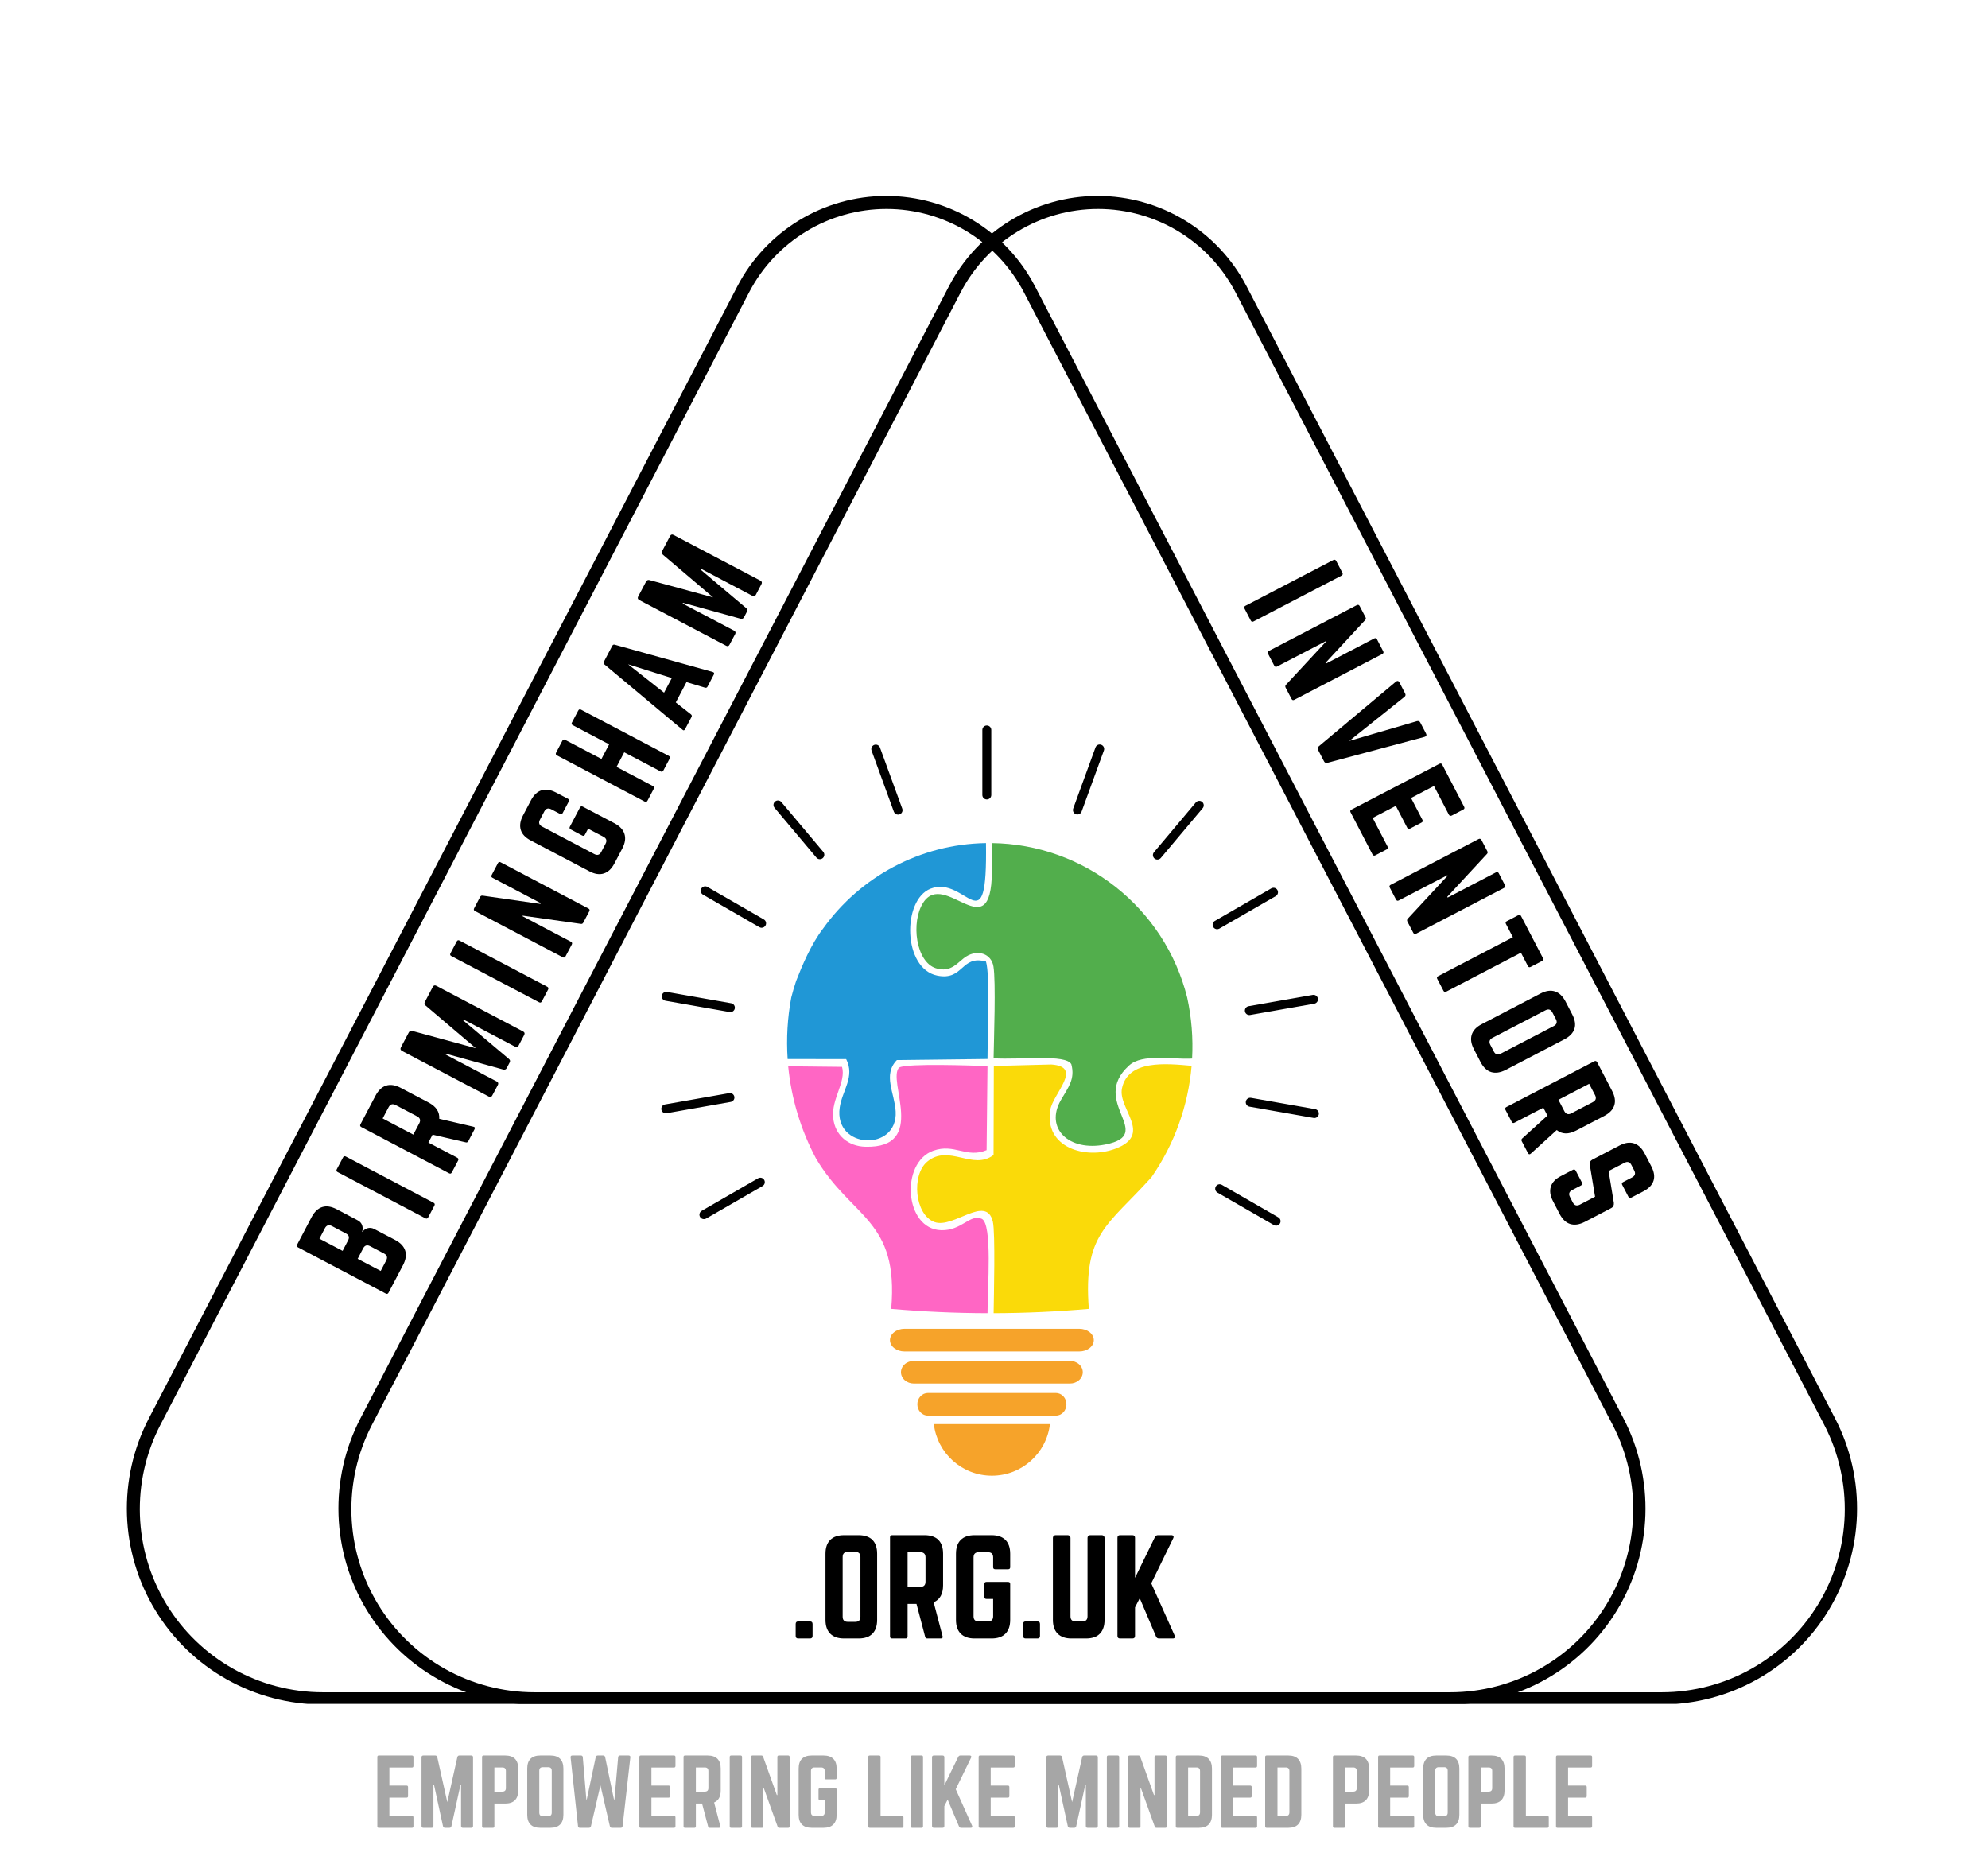 <svg xmlns="http://www.w3.org/2000/svg" xmlns:xlink="http://www.w3.org/1999/xlink" width="615" zoomAndPan="magnify" viewBox="0 0 461.25 434.25" height="579" preserveAspectRatio="xMidYMid meet" version="1.2"><defs><clipPath id="4007c4fb92"><path d="M 78 45 L 431 45 L 431 395.316 L 78 395.316 Z M 78 45 "/></clipPath><clipPath id="50afb8239c"><path d="M 289.23 66.43 L 425.746 329.027 C 433.07 343.117 432.512 360.012 424.27 373.59 C 416.023 387.164 401.293 395.453 385.41 395.453 L 123.98 395.453 C 108.098 395.453 93.367 387.164 85.121 373.59 C 76.879 360.012 76.32 343.117 83.645 329.027 L 220.16 66.43 C 226.859 53.547 240.176 45.461 254.695 45.461 C 269.219 45.461 282.531 53.547 289.23 66.43 Z M 289.23 66.43 "/></clipPath><clipPath id="8b0d17acd0"><path d="M 182.418 247 L 230 247 L 230 305 L 182.418 305 Z M 182.418 247 "/></clipPath><clipPath id="f5759bee6b"><path d="M 182.418 195.598 L 230 195.598 L 230 265 L 182.418 265 Z M 182.418 195.598 "/></clipPath><clipPath id="840da9b8ef"><path d="M 212 246 L 276.758 246 L 276.758 305 L 212 305 Z M 212 246 "/></clipPath><clipPath id="00e9fc814a"><path d="M 212 195.598 L 276.758 195.598 L 276.758 266 L 212 266 Z M 212 195.598 "/></clipPath><clipPath id="7d06d95fdf"><path d="M 216 330 L 244 330 L 244 342.344 L 216 342.344 Z M 216 330 "/></clipPath><clipPath id="6fb466dc7a"><path d="M 227 168.32 L 230 168.32 L 230 186 L 227 186 Z M 227 168.32 "/></clipPath><clipPath id="87240c994e"><path d="M 153.344 230 L 171 230 L 171 235 L 153.344 235 Z M 153.344 230 "/></clipPath><clipPath id="a53de08a4b"><path d="M 153.344 253 L 171 253 L 171 259 L 153.344 259 Z M 153.344 253 "/></clipPath><clipPath id="0fde5e65f9"><path d="M 281 274 L 298 274 L 298 284.371 L 281 284.371 Z M 281 274 "/></clipPath><clipPath id="9a6d67e7c8"><path d="M 29 45 L 382 45 L 382 395.316 L 29 395.316 Z M 29 45 "/></clipPath><clipPath id="25cb3f2bd9"><path d="M 240.141 66.43 L 376.656 329.027 C 383.984 343.117 383.426 360.012 375.18 373.59 C 366.938 387.164 352.207 395.453 336.324 395.453 L 74.891 395.453 C 59.008 395.453 44.277 387.164 36.035 373.59 C 27.793 360.012 27.23 343.117 34.559 329.027 L 171.074 66.43 C 177.773 53.547 191.086 45.461 205.609 45.461 C 220.129 45.461 233.445 53.547 240.141 66.43 Z M 240.141 66.43 "/></clipPath></defs><g id="6af8aec8d7"><g clip-rule="nonzero" clip-path="url(#4007c4fb92)"><g clip-rule="nonzero" clip-path="url(#50afb8239c)"><path style="fill:none;stroke-width:8;stroke-linecap:butt;stroke-linejoin:miter;stroke:#000000;stroke-opacity:1;stroke-miterlimit:4;" d="M 320.712 88.722 L 503.047 439.457 C 512.83 458.276 512.084 480.841 501.075 498.977 C 490.061 517.107 470.387 528.178 449.173 528.178 L 99.998 528.178 C 78.784 528.178 59.11 517.107 48.096 498.977 C 37.088 480.841 36.341 458.276 46.124 439.457 L 228.459 88.722 C 237.407 71.516 255.193 60.716 274.586 60.716 C 293.984 60.716 311.764 71.516 320.712 88.722 Z M 320.712 88.722 " transform="matrix(0.749,0,0,0.749,49.111,0.003)"/></g></g><g clip-rule="nonzero" clip-path="url(#8b0d17acd0)"><path style=" stroke:none;fill-rule:evenodd;fill:#ff66c4;fill-opacity:1;" d="M 189.344 268.805 C 185.773 262.113 183.598 254.828 182.875 247.383 L 195.367 247.52 C 196.355 251.012 192.855 254.996 193.312 259.344 C 193.73 263.445 196.836 265.941 200.773 266.051 C 215.375 266.43 205.66 250.504 208.645 247.656 C 210.828 246.66 225.523 247.223 229.117 247.336 L 228.91 266.84 C 224.227 268.805 221.457 265.188 216.508 266.984 C 208.82 269.773 209.84 285.203 218.391 285.418 C 223.148 285.539 225.035 281.594 227.762 282.762 C 230.312 283.855 229.109 298.863 229.125 304.664 C 221.672 304.648 214.223 304.312 206.777 303.664 C 208.574 282.852 197.645 282.746 189.344 268.805 Z M 189.344 268.805 "/></g><g clip-rule="nonzero" clip-path="url(#f5759bee6b)"><path style=" stroke:none;fill-rule:evenodd;fill:#2097d6;fill-opacity:1;" d="M 182.746 245.707 C 182.426 240.957 182.699 236.152 183.59 231.41 C 183.918 230.113 184.297 228.844 184.715 227.594 C 186.07 224.109 188.211 219 190.957 215.453 C 199.508 203.469 213.402 195.84 228.766 195.598 C 229.117 219.953 224.184 202.93 215.906 206.18 C 209.285 208.777 209.43 224.754 217.492 226.355 C 223.621 227.574 222.934 221.465 228.766 223.09 C 229.754 226.293 229.125 240.941 229.117 245.691 L 208.09 245.941 C 204.762 249.383 207.57 253.547 207.812 257.871 C 208.332 267.238 193.418 266.66 194.832 256.938 C 195.406 252.992 198.426 249.809 196.324 245.715 Z M 182.746 245.707 "/></g><g clip-rule="nonzero" clip-path="url(#840da9b8ef)"><path style=" stroke:none;fill-rule:evenodd;fill:#fada09;fill-opacity:1;" d="M 276.477 247.273 C 275.691 256.473 272.52 265.402 267.152 273.137 C 256.844 284.543 251.324 286.188 252.625 303.664 C 245.262 304.305 237.902 304.641 230.539 304.664 C 230.586 300.887 230.965 285.934 230.355 283.422 C 228.805 277.012 221.207 285.145 216.805 283.516 C 212.207 281.809 211.445 272.605 215.117 269.527 C 220.156 265.312 225.711 271.66 230.523 267.961 L 230.586 247.312 L 243.902 246.969 C 251.469 247.473 244.266 253.723 243.672 257.559 C 242.316 266.309 251.918 269.043 258.707 266.535 C 267.668 263.23 259.309 257.277 260.32 252.496 C 261.73 245.812 270.602 246.75 276.477 247.273 Z M 276.477 247.273 "/></g><g clip-rule="nonzero" clip-path="url(#00e9fc814a)"><path style=" stroke:none;fill-rule:evenodd;fill:#52ae4c;fill-opacity:1;" d="M 230.082 195.598 C 251.551 195.855 270.195 210.543 275.441 231.41 C 276.469 236.105 276.844 240.879 276.59 245.594 C 271.879 245.859 265.074 244.383 261.973 247.191 C 252.594 255.664 268.422 263.172 256.453 265.531 C 247.941 267.215 242.379 261.738 246.148 255.223 C 247.875 252.223 249.48 250.375 248.574 246.926 C 247.363 244.512 236.758 245.926 230.531 245.531 C 230.602 241.094 231.086 227.793 230.5 224.23 C 230.008 221.254 226.871 220.219 224.184 221.914 C 222.234 223.133 220.766 225.785 217.141 224.641 C 212.504 223.18 211.277 213.953 214.203 209.422 C 219.203 201.672 229.938 220.266 230.137 202.32 C 230.168 199.191 230.023 197.051 230.082 195.598 Z M 230.082 195.598 "/></g><path style=" stroke:none;fill-rule:evenodd;fill:#f6a32a;fill-opacity:1;" d="M 209.848 308.285 L 250.426 308.285 C 250.871 308.285 251.297 308.355 251.711 308.488 C 252.121 308.621 252.484 308.809 252.801 309.055 C 253.113 309.301 253.355 309.586 253.527 309.91 C 253.699 310.23 253.781 310.566 253.781 310.914 C 253.781 311.262 253.699 311.598 253.527 311.918 C 253.355 312.242 253.113 312.523 252.801 312.77 C 252.484 313.016 252.121 313.207 251.711 313.34 C 251.297 313.473 250.871 313.539 250.426 313.539 L 209.848 313.539 C 209.402 313.539 208.973 313.473 208.562 313.34 C 208.152 313.207 207.789 313.016 207.473 312.77 C 207.156 312.523 206.914 312.242 206.746 311.918 C 206.574 311.598 206.488 311.262 206.488 310.914 C 206.488 310.566 206.574 310.23 206.746 309.91 C 206.914 309.586 207.156 309.301 207.473 309.055 C 207.789 308.809 208.152 308.621 208.562 308.488 C 208.973 308.355 209.402 308.285 209.848 308.285 Z M 209.848 308.285 "/><path style=" stroke:none;fill-rule:evenodd;fill:#f6a32a;fill-opacity:1;" d="M 212.031 315.734 L 248.234 315.734 C 248.629 315.734 249.012 315.801 249.379 315.934 C 249.742 316.066 250.066 316.254 250.348 316.504 C 250.629 316.75 250.844 317.031 250.996 317.355 C 251.148 317.676 251.223 318.012 251.223 318.359 C 251.223 318.707 251.148 319.043 250.996 319.363 C 250.844 319.688 250.629 319.969 250.348 320.215 C 250.066 320.461 249.742 320.652 249.379 320.785 C 249.012 320.918 248.629 320.984 248.234 320.984 L 212.031 320.984 C 211.637 320.984 211.254 320.918 210.887 320.785 C 210.52 320.652 210.195 320.461 209.918 320.215 C 209.637 319.969 209.418 319.688 209.27 319.363 C 209.117 319.043 209.039 318.707 209.039 318.359 C 209.039 318.012 209.117 317.676 209.27 317.355 C 209.418 317.031 209.637 316.75 209.918 316.504 C 210.195 316.254 210.52 316.066 210.887 315.934 C 211.254 315.801 211.637 315.734 212.031 315.734 Z M 212.031 315.734 "/><path style=" stroke:none;fill-rule:evenodd;fill:#f6a32a;fill-opacity:1;" d="M 215.297 323.18 L 244.973 323.18 C 245.301 323.18 245.613 323.246 245.914 323.379 C 246.215 323.512 246.48 323.703 246.715 323.949 C 246.945 324.195 247.121 324.477 247.246 324.801 C 247.371 325.121 247.434 325.457 247.434 325.805 C 247.434 326.152 247.371 326.488 247.246 326.809 C 247.121 327.133 246.945 327.414 246.715 327.66 C 246.48 327.91 246.215 328.098 245.914 328.23 C 245.613 328.363 245.301 328.43 244.973 328.43 L 215.297 328.43 C 214.973 328.43 214.66 328.363 214.355 328.23 C 214.055 328.098 213.789 327.91 213.559 327.66 C 213.328 327.414 213.152 327.133 213.027 326.809 C 212.902 326.488 212.84 326.152 212.84 325.805 C 212.84 325.457 212.902 325.121 213.027 324.801 C 213.152 324.477 213.328 324.195 213.559 323.949 C 213.789 323.703 214.055 323.512 214.355 323.379 C 214.66 323.246 214.973 323.18 215.297 323.18 Z M 215.297 323.18 "/><g clip-rule="nonzero" clip-path="url(#7d06d95fdf)"><path style=" stroke:none;fill-rule:evenodd;fill:#f6a32a;fill-opacity:1;" d="M 243.605 330.402 C 242.812 337.141 237.086 342.371 230.137 342.371 C 223.184 342.371 217.461 337.141 216.668 330.402 Z M 243.605 330.402 "/></g><g clip-rule="nonzero" clip-path="url(#6fb466dc7a)"><path style=" stroke:none;fill-rule:nonzero;fill:#000000;fill-opacity:1;" d="M 228.961 168.32 C 228.387 168.32 227.922 168.785 227.922 169.359 L 227.922 184.445 C 227.922 185.016 228.387 185.48 228.961 185.48 C 229.535 185.48 229.996 185.016 229.996 184.445 L 229.996 169.359 C 229.996 168.785 229.535 168.32 228.961 168.32 Z M 228.961 168.32 "/></g><path style=" stroke:none;fill-rule:nonzero;fill:#000000;fill-opacity:1;" d="M 204.168 173.434 C 203.973 172.895 203.379 172.621 202.84 172.816 C 202.301 173.012 202.023 173.605 202.219 174.141 L 207.391 188.32 C 207.543 188.738 207.941 189 208.363 189 C 208.48 189 208.602 188.98 208.719 188.938 C 209.258 188.742 209.535 188.148 209.34 187.609 Z M 204.168 173.434 "/><path style=" stroke:none;fill-rule:nonzero;fill:#000000;fill-opacity:1;" d="M 181.293 186.082 C 180.926 185.645 180.273 185.586 179.832 185.953 C 179.395 186.32 179.336 186.973 179.707 187.414 L 189.422 198.969 C 189.629 199.215 189.922 199.34 190.219 199.34 C 190.453 199.34 190.688 199.258 190.883 199.098 C 191.324 198.73 191.379 198.074 191.012 197.637 Z M 181.293 186.082 "/><path style=" stroke:none;fill-rule:nonzero;fill:#000000;fill-opacity:1;" d="M 177.227 213.316 L 164.133 205.773 C 163.637 205.488 163.004 205.656 162.719 206.152 C 162.43 206.648 162.602 207.281 163.098 207.566 L 176.188 215.109 C 176.352 215.203 176.531 215.25 176.707 215.25 C 177.062 215.25 177.414 215.062 177.605 214.73 C 177.891 214.234 177.723 213.602 177.227 213.316 Z M 177.227 213.316 "/><g clip-rule="nonzero" clip-path="url(#87240c994e)"><path style=" stroke:none;fill-rule:nonzero;fill:#000000;fill-opacity:1;" d="M 154.395 232.176 L 169.281 234.797 C 169.344 234.805 169.406 234.812 169.465 234.812 C 169.957 234.812 170.395 234.457 170.484 233.957 C 170.582 233.395 170.207 232.855 169.645 232.758 L 154.758 230.137 C 154.191 230.039 153.652 230.414 153.555 230.977 C 153.457 231.539 153.832 232.078 154.395 232.176 Z M 154.395 232.176 "/></g><g clip-rule="nonzero" clip-path="url(#a53de08a4b)"><path style=" stroke:none;fill-rule:nonzero;fill:#000000;fill-opacity:1;" d="M 170.383 254.453 C 170.281 253.891 169.746 253.512 169.18 253.613 L 154.293 256.234 C 153.73 256.332 153.352 256.867 153.453 257.434 C 153.539 257.934 153.977 258.289 154.473 258.289 C 154.531 258.289 154.594 258.281 154.652 258.273 L 169.539 255.652 C 170.105 255.551 170.48 255.016 170.383 254.453 Z M 170.383 254.453 "/></g><path style=" stroke:none;fill-rule:nonzero;fill:#000000;fill-opacity:1;" d="M 175.891 273.367 L 162.801 280.914 C 162.305 281.199 162.133 281.832 162.422 282.328 C 162.613 282.66 162.961 282.844 163.32 282.844 C 163.496 282.844 163.676 282.801 163.836 282.707 L 176.93 275.16 C 177.426 274.875 177.594 274.242 177.309 273.746 C 177.023 273.25 176.387 273.082 175.891 273.367 Z M 175.891 273.367 "/><path style=" stroke:none;fill-rule:nonzero;fill:#000000;fill-opacity:1;" d="M 255.504 172.785 C 254.965 172.59 254.371 172.867 254.176 173.402 L 249.004 187.582 C 248.809 188.117 249.086 188.711 249.625 188.906 C 249.742 188.949 249.863 188.969 249.98 188.969 C 250.402 188.969 250.801 188.711 250.953 188.289 L 256.125 174.113 C 256.32 173.574 256.043 172.98 255.504 172.785 Z M 255.504 172.785 "/><path style=" stroke:none;fill-rule:nonzero;fill:#000000;fill-opacity:1;" d="M 277.457 186.168 L 267.742 197.723 C 267.371 198.16 267.43 198.816 267.867 199.184 C 268.062 199.344 268.301 199.426 268.535 199.426 C 268.832 199.426 269.125 199.301 269.332 199.055 L 279.047 187.5 C 279.414 187.062 279.359 186.406 278.918 186.039 C 278.48 185.672 277.824 185.73 277.457 186.168 Z M 277.457 186.168 "/><path style=" stroke:none;fill-rule:nonzero;fill:#000000;fill-opacity:1;" d="M 282.91 215.445 L 296 207.902 C 296.496 207.617 296.664 206.984 296.379 206.488 C 296.094 205.992 295.457 205.824 294.961 206.109 L 281.871 213.652 C 281.375 213.938 281.203 214.57 281.492 215.066 C 281.684 215.398 282.031 215.586 282.391 215.586 C 282.566 215.586 282.746 215.539 282.91 215.445 Z M 282.91 215.445 "/><path style=" stroke:none;fill-rule:nonzero;fill:#000000;fill-opacity:1;" d="M 288.848 234.641 C 288.938 235.145 289.375 235.496 289.871 235.496 C 289.93 235.496 289.992 235.492 290.051 235.48 L 304.938 232.863 C 305.5 232.762 305.879 232.227 305.777 231.664 C 305.68 231.102 305.141 230.723 304.578 230.824 L 289.691 233.441 C 289.125 233.543 288.75 234.078 288.848 234.641 Z M 288.848 234.641 "/><path style=" stroke:none;fill-rule:nonzero;fill:#000000;fill-opacity:1;" d="M 305.145 257.328 L 290.258 254.707 C 289.691 254.609 289.156 254.984 289.055 255.551 C 288.957 256.113 289.332 256.648 289.898 256.75 L 304.781 259.367 C 304.844 259.379 304.902 259.383 304.965 259.383 C 305.457 259.383 305.895 259.031 305.984 258.527 C 306.082 257.965 305.707 257.43 305.145 257.328 Z M 305.145 257.328 "/><g clip-rule="nonzero" clip-path="url(#0fde5e65f9)"><path style=" stroke:none;fill-rule:nonzero;fill:#000000;fill-opacity:1;" d="M 296.594 282.43 L 283.5 274.887 C 283.008 274.602 282.371 274.77 282.086 275.266 C 281.797 275.762 281.969 276.395 282.465 276.68 L 295.555 284.223 C 295.719 284.316 295.895 284.363 296.074 284.363 C 296.43 284.363 296.781 284.176 296.973 283.844 C 297.258 283.348 297.09 282.715 296.594 282.43 Z M 296.594 282.43 "/></g><g style="fill:#000000;fill-opacity:1;"><g transform="translate(89.223, 301.659)"><path style="stroke:none" d="M -11.094 -21.109 L -6.219 -18.531 C -5.719 -18.27 -5.379 -17.891 -5.203 -17.391 C -5.035 -16.898 -5.035 -16.395 -5.203 -15.875 L -5.156 -15.844 C -4.832 -16.289 -4.414 -16.582 -3.906 -16.719 C -3.395 -16.852 -2.895 -16.789 -2.406 -16.531 L 2.484 -13.969 C 3.711 -13.312 4.484 -12.484 4.797 -11.484 C 5.109 -10.492 4.93 -9.367 4.266 -8.109 L 0.922 -1.75 C 0.773 -1.469 0.562 -1.398 0.281 -1.547 L -20.078 -12.266 C -20.359 -12.41 -20.426 -12.625 -20.281 -12.906 L -16.938 -19.266 C -16.27 -20.523 -15.441 -21.312 -14.453 -21.625 C -13.473 -21.938 -12.352 -21.766 -11.094 -21.109 Z M -8.953 -15.484 L -12.203 -17.203 C -12.922 -17.578 -13.469 -17.41 -13.844 -16.703 L -15.109 -14.281 L -9.734 -11.453 L -8.469 -13.875 C -8.094 -14.582 -8.254 -15.117 -8.953 -15.484 Z M -0.125 -10.844 L -3.359 -12.547 C -4.055 -12.91 -4.594 -12.738 -4.969 -12.031 L -6.234 -9.609 L -0.891 -6.797 L 0.375 -9.219 C 0.75 -9.926 0.582 -10.469 -0.125 -10.844 Z M -0.125 -10.844 "/></g></g><g style="fill:#000000;fill-opacity:1;"><g transform="translate(98.416, 284.194)"><path style="stroke:none" d="M -20.281 -12.906 L -18.828 -15.656 C -18.68 -15.945 -18.469 -16.02 -18.188 -15.875 L 2.172 -5.156 C 2.453 -5.008 2.52 -4.789 2.375 -4.5 L 0.922 -1.75 C 0.773 -1.469 0.562 -1.398 0.281 -1.547 L -20.078 -12.266 C -20.359 -12.41 -20.426 -12.625 -20.281 -12.906 Z M -20.281 -12.906 "/></g></g><g style="fill:#000000;fill-opacity:1;"><g transform="translate(103.911, 273.753)"><path style="stroke:none" d="M -10.953 -21.375 L -4.484 -17.969 C -2.711 -17.039 -1.883 -15.781 -2 -14.188 L 5.891 -12.359 C 6.266 -12.285 6.359 -12.078 6.172 -11.734 L 4.734 -8.984 C 4.598 -8.734 4.391 -8.648 4.109 -8.734 L -3.547 -10.5 L -4.516 -8.672 L 2.172 -5.156 C 2.453 -5.008 2.52 -4.789 2.375 -4.5 L 0.922 -1.75 C 0.773 -1.469 0.562 -1.398 0.281 -1.547 L -20.078 -12.266 C -20.359 -12.41 -20.426 -12.625 -20.281 -12.906 L -16.781 -19.562 C -16.113 -20.812 -15.289 -21.586 -14.312 -21.891 C -13.332 -22.203 -12.211 -22.031 -10.953 -21.375 Z M -8.016 -10.516 L -6.641 -13.125 C -6.266 -13.832 -6.426 -14.375 -7.125 -14.75 L -12.109 -17.375 C -12.828 -17.75 -13.375 -17.582 -13.75 -16.875 L -15.125 -14.266 Z M -8.016 -10.516 "/></g></g><g style="fill:#000000;fill-opacity:1;"><g transform="translate(113.243, 256.023)"><path style="stroke:none" d="M -14.672 -23.562 L -12.828 -27.062 C -12.641 -27.414 -12.367 -27.5 -12.016 -27.312 L 8.125 -16.719 C 8.477 -16.531 8.562 -16.258 8.375 -15.906 L 7.078 -13.438 C 6.891 -13.082 6.617 -13 6.266 -13.188 L -5.656 -19.469 L -5.766 -19.281 L 4.828 -10.344 C 5.117 -10.113 5.176 -9.836 5 -9.516 L 4.328 -8.219 C 4.172 -7.914 3.906 -7.801 3.531 -7.875 L -9.812 -11.562 L -9.906 -11.391 L 2.016 -5.109 C 2.367 -4.922 2.453 -4.648 2.266 -4.297 L 0.969 -1.859 C 0.789 -1.504 0.523 -1.422 0.172 -1.609 L -19.969 -12.203 C -20.32 -12.391 -20.41 -12.66 -20.234 -13.016 L -18.391 -16.5 C -18.211 -16.82 -17.945 -16.938 -17.594 -16.844 L -2.844 -12.828 L -14.5 -22.734 C -14.77 -22.984 -14.828 -23.258 -14.672 -23.562 Z M -14.672 -23.562 "/></g></g><g style="fill:#000000;fill-opacity:1;"><g transform="translate(124.792, 234.08)"><path style="stroke:none" d="M -20.281 -12.906 L -18.828 -15.656 C -18.68 -15.945 -18.469 -16.02 -18.188 -15.875 L 2.172 -5.156 C 2.453 -5.008 2.52 -4.789 2.375 -4.5 L 0.922 -1.75 C 0.773 -1.469 0.562 -1.398 0.281 -1.547 L -20.078 -12.266 C -20.359 -12.41 -20.426 -12.625 -20.281 -12.906 Z M -20.281 -12.906 "/></g></g><g style="fill:#000000;fill-opacity:1;"><g transform="translate(130.288, 223.638)"><path style="stroke:none" d="M -16.219 -20.609 L -14.766 -23.375 C -14.617 -23.656 -14.406 -23.723 -14.125 -23.578 L 6.234 -12.859 C 6.516 -12.711 6.582 -12.5 6.438 -12.219 L 5.047 -9.594 C 4.922 -9.344 4.723 -9.242 4.453 -9.297 L -9 -11.203 L -9.062 -11.078 L 2.172 -5.156 C 2.453 -5.008 2.52 -4.789 2.375 -4.5 L 0.922 -1.75 C 0.773 -1.469 0.562 -1.398 0.281 -1.547 L -20.078 -12.266 C -20.359 -12.41 -20.426 -12.625 -20.281 -12.906 L -18.906 -15.531 C -18.77 -15.781 -18.57 -15.883 -18.312 -15.844 L -4.922 -13.922 L -4.828 -14.094 L -16.016 -19.984 C -16.297 -20.129 -16.363 -20.336 -16.219 -20.609 Z M -16.219 -20.609 "/></g></g><g style="fill:#000000;fill-opacity:1;"><g transform="translate(139.843, 205.485)"><path style="stroke:none" d="M -3.109 -3.344 L -16.688 -10.484 C -17.945 -11.141 -18.723 -11.961 -19.016 -12.953 C -19.316 -13.953 -19.145 -15.066 -18.5 -16.297 L -16.656 -19.797 C -16.008 -21.035 -15.191 -21.812 -14.203 -22.125 C -13.211 -22.438 -12.086 -22.266 -10.828 -21.609 L -8.062 -20.156 C -7.789 -20.008 -7.734 -19.797 -7.891 -19.516 L -9.281 -16.875 C -9.426 -16.582 -9.633 -16.508 -9.906 -16.656 L -11.922 -17.719 C -12.641 -18.094 -13.188 -17.926 -13.562 -17.219 L -14.562 -15.312 C -14.938 -14.613 -14.766 -14.078 -14.047 -13.703 L -1.969 -7.344 C -1.258 -6.969 -0.719 -7.129 -0.344 -7.828 L 0.656 -9.734 C 1.031 -10.441 0.863 -10.984 0.156 -11.359 L -3.391 -13.219 L -4.125 -11.844 C -4.27 -11.562 -4.484 -11.492 -4.766 -11.641 L -7.422 -13.047 C -7.703 -13.191 -7.77 -13.406 -7.625 -13.688 L -5.281 -18.141 C -5.125 -18.422 -4.906 -18.488 -4.625 -18.344 L 2.75 -14.469 C 3.977 -13.812 4.742 -12.984 5.047 -11.984 C 5.359 -10.992 5.191 -9.879 4.547 -8.641 L 2.703 -5.141 C 2.055 -3.91 1.234 -3.141 0.234 -2.828 C -0.766 -2.516 -1.879 -2.688 -3.109 -3.344 Z M -3.109 -3.344 "/></g></g><g style="fill:#000000;fill-opacity:1;"><g transform="translate(149.3, 187.517)"><path style="stroke:none" d="M -7.969 -14.828 L -16.406 -19.266 C -16.688 -19.41 -16.75 -19.625 -16.594 -19.906 L -15.156 -22.625 C -15 -22.938 -14.781 -23.02 -14.5 -22.875 L 5.859 -12.156 C 6.141 -12.008 6.203 -11.781 6.047 -11.469 L 4.609 -8.75 C 4.453 -8.469 4.234 -8.398 3.953 -8.547 L -4.469 -12.984 L -6.25 -9.594 L 2.172 -5.156 C 2.453 -5.008 2.52 -4.789 2.375 -4.5 L 0.938 -1.766 C 0.781 -1.473 0.562 -1.398 0.281 -1.547 L -20.078 -12.266 C -20.359 -12.41 -20.422 -12.629 -20.266 -12.922 L -18.828 -15.656 C -18.68 -15.945 -18.469 -16.02 -18.188 -15.875 L -9.75 -11.438 Z M -7.969 -14.828 "/></g></g><g style="fill:#000000;fill-opacity:1;"><g transform="translate(158.199, 170.609)"><path style="stroke:none" d="M 7.422 -14.109 L 5.953 -11.297 C 5.828 -11.066 5.625 -10.992 5.344 -11.078 L 1.078 -12.359 L -1.406 -7.641 L 2.094 -4.891 C 2.32 -4.711 2.375 -4.504 2.25 -4.266 L 0.75 -1.438 C 0.582 -1.113 0.375 -1.078 0.125 -1.328 L -17.953 -16.453 C -18.16 -16.641 -18.203 -16.852 -18.078 -17.094 L -16.141 -20.781 C -16.004 -21.031 -15.805 -21.113 -15.547 -21.031 L 7.172 -14.703 C 7.492 -14.598 7.578 -14.398 7.422 -14.109 Z M -2.328 -13.297 L -12.469 -16.484 L -4.125 -9.906 Z M -2.328 -13.297 "/></g></g><g style="fill:#000000;fill-opacity:1;"><g transform="translate(168.298, 151.422)"><path style="stroke:none" d="M -14.672 -23.562 L -12.828 -27.062 C -12.641 -27.414 -12.367 -27.5 -12.016 -27.312 L 8.125 -16.719 C 8.477 -16.531 8.562 -16.258 8.375 -15.906 L 7.078 -13.438 C 6.891 -13.082 6.617 -13 6.266 -13.188 L -5.656 -19.469 L -5.766 -19.281 L 4.828 -10.344 C 5.117 -10.113 5.176 -9.836 5 -9.516 L 4.328 -8.219 C 4.172 -7.914 3.906 -7.801 3.531 -7.875 L -9.812 -11.562 L -9.906 -11.391 L 2.016 -5.109 C 2.367 -4.922 2.453 -4.648 2.266 -4.297 L 0.969 -1.859 C 0.789 -1.504 0.523 -1.422 0.172 -1.609 L -19.969 -12.203 C -20.32 -12.391 -20.41 -12.66 -20.234 -13.016 L -18.391 -16.5 C -18.211 -16.82 -17.945 -16.938 -17.594 -16.844 L -2.844 -12.828 L -14.5 -22.734 C -14.77 -22.984 -14.828 -23.258 -14.672 -23.562 Z M -14.672 -23.562 "/></g></g><g style="fill:#000000;fill-opacity:1;"><g transform="translate(287.836, 139.443)"><path style="stroke:none" d="M 22.188 -9.297 L 23.625 -6.547 C 23.77 -6.254 23.695 -6.035 23.406 -5.891 L 3 4.734 C 2.719 4.879 2.504 4.805 2.359 4.516 L 0.922 1.766 C 0.766 1.473 0.828 1.254 1.109 1.109 L 21.516 -9.516 C 21.805 -9.66 22.031 -9.586 22.188 -9.297 Z M 22.188 -9.297 "/></g></g><g style="fill:#000000;fill-opacity:1;"><g transform="translate(293.285, 149.91)"><path style="stroke:none" d="M 26.203 -1.578 L 27.641 1.188 C 27.785 1.469 27.711 1.68 27.422 1.828 L 7.016 12.453 C 6.734 12.598 6.52 12.531 6.375 12.25 L 5 9.625 C 4.875 9.375 4.906 9.148 5.094 8.953 L 14.328 -1 L 14.266 -1.125 L 3 4.734 C 2.719 4.879 2.504 4.805 2.359 4.516 L 0.922 1.766 C 0.766 1.473 0.828 1.254 1.109 1.109 L 21.516 -9.516 C 21.805 -9.66 22.031 -9.586 22.188 -9.297 L 23.547 -6.688 C 23.672 -6.438 23.633 -6.219 23.438 -6.031 L 14.25 3.891 L 14.344 4.062 L 25.547 -1.781 C 25.836 -1.926 26.055 -1.859 26.203 -1.578 Z M 26.203 -1.578 "/></g></g><g style="fill:#000000;fill-opacity:1;"><g transform="translate(302.758, 168.106)"><path style="stroke:none" d="M 26.781 -0.453 L 28.094 2.062 C 28.312 2.469 28.195 2.734 27.75 2.859 L 5.234 8.875 C 4.867 8.969 4.602 8.852 4.438 8.531 L 3.062 5.875 C 2.906 5.57 2.961 5.289 3.234 5.031 L 21.094 -9.938 C 21.445 -10.227 21.727 -10.172 21.938 -9.766 L 23.25 -7.234 C 23.426 -6.91 23.367 -6.633 23.078 -6.406 L 10.297 3.797 L 26 -0.797 C 26.363 -0.879 26.625 -0.766 26.781 -0.453 Z M 26.781 -0.453 "/></g></g><g style="fill:#000000;fill-opacity:1;"><g transform="translate(312.452, 186.728)"><path style="stroke:none" d="M 27.047 1.094 L 24.391 2.484 C 24.086 2.629 23.859 2.555 23.703 2.266 L 20.25 -4.375 L 14.938 -1.594 L 17.578 3.484 C 17.723 3.766 17.645 3.977 17.344 4.125 L 14.719 5.5 C 14.414 5.656 14.191 5.594 14.047 5.312 L 11.406 0.234 L 6.031 3.031 L 9.484 9.672 C 9.641 9.961 9.578 10.18 9.297 10.328 L 6.641 11.719 C 6.359 11.863 6.141 11.789 5.984 11.5 L 0.906 1.734 C 0.758 1.461 0.828 1.254 1.109 1.109 L 21.516 -9.516 C 21.805 -9.66 22.023 -9.598 22.172 -9.328 L 27.25 0.438 C 27.406 0.727 27.336 0.945 27.047 1.094 Z M 27.047 1.094 "/></g></g><g style="fill:#000000;fill-opacity:1;"><g transform="translate(321.538, 204.18)"><path style="stroke:none" d="M 26.203 -1.578 L 27.641 1.188 C 27.785 1.469 27.711 1.68 27.422 1.828 L 7.016 12.453 C 6.734 12.598 6.52 12.531 6.375 12.25 L 5 9.625 C 4.875 9.375 4.906 9.148 5.094 8.953 L 14.328 -1 L 14.266 -1.125 L 3 4.734 C 2.719 4.879 2.504 4.805 2.359 4.516 L 0.922 1.766 C 0.766 1.473 0.828 1.254 1.109 1.109 L 21.516 -9.516 C 21.805 -9.66 22.031 -9.586 22.188 -9.297 L 23.547 -6.688 C 23.672 -6.438 23.633 -6.219 23.438 -6.031 L 14.25 3.891 L 14.344 4.062 L 25.547 -1.781 C 25.836 -1.926 26.055 -1.859 26.203 -1.578 Z M 26.203 -1.578 "/></g></g><g style="fill:#000000;fill-opacity:1;"><g transform="translate(331.01, 222.377)"><path style="stroke:none" d="M 21.906 -9.844 L 27 -0.062 C 27.133 0.219 27.055 0.43 26.766 0.578 L 24.109 1.969 C 23.828 2.102 23.617 2.031 23.484 1.75 L 21.875 -1.344 L 4.547 7.688 C 4.266 7.832 4.051 7.77 3.906 7.5 L 2.453 4.719 C 2.316 4.445 2.391 4.238 2.672 4.094 L 20 -4.938 L 18.391 -8.031 C 18.242 -8.312 18.312 -8.52 18.594 -8.656 L 21.25 -10.047 C 21.539 -10.191 21.758 -10.125 21.906 -9.844 Z M 21.906 -9.844 "/></g></g><g style="fill:#000000;fill-opacity:1;"><g transform="translate(339.28, 238.262)"><path style="stroke:none" d="M 4.516 -0.656 L 18.125 -7.75 C 19.375 -8.406 20.492 -8.57 21.484 -8.25 C 22.484 -7.926 23.305 -7.145 23.953 -5.906 L 25.5 -2.922 C 26.156 -1.672 26.328 -0.555 26.016 0.422 C 25.703 1.398 24.922 2.219 23.672 2.875 L 10.062 9.969 C 8.82 10.602 7.703 10.77 6.703 10.469 C 5.711 10.164 4.891 9.391 4.234 8.141 L 2.688 5.156 C 2.039 3.914 1.875 2.797 2.188 1.797 C 2.5 0.797 3.273 -0.02 4.516 -0.656 Z M 6.5 4.141 L 7.312 5.688 C 7.676 6.395 8.211 6.562 8.922 6.188 L 21.203 -0.203 C 21.91 -0.566 22.082 -1.102 21.719 -1.812 L 20.906 -3.359 C 20.539 -4.066 20.004 -4.238 19.297 -3.875 L 7.016 2.516 C 6.305 2.891 6.133 3.43 6.5 4.141 Z M 6.5 4.141 "/></g></g><g style="fill:#000000;fill-opacity:1;"><g transform="translate(348.38, 255.741)"><path style="stroke:none" d="M 23.812 3.172 L 17.328 6.547 C 15.547 7.473 14.039 7.438 12.812 6.438 L 6.812 11.891 C 6.531 12.148 6.301 12.109 6.125 11.766 L 4.688 9.016 C 4.562 8.766 4.609 8.547 4.828 8.359 L 10.656 3.078 L 9.703 1.25 L 3 4.734 C 2.719 4.879 2.504 4.805 2.359 4.516 L 0.922 1.766 C 0.766 1.473 0.828 1.254 1.109 1.109 L 21.516 -9.516 C 21.805 -9.66 22.031 -9.586 22.188 -9.297 L 25.656 -2.641 C 26.312 -1.379 26.477 -0.258 26.156 0.719 C 25.844 1.695 25.062 2.516 23.812 3.172 Z M 13.203 -0.578 L 14.562 2.031 C 14.938 2.75 15.477 2.926 16.188 2.562 L 21.188 -0.047 C 21.895 -0.422 22.062 -0.969 21.688 -1.688 L 20.328 -4.297 Z M 13.203 -0.578 "/></g></g><g style="fill:#000000;fill-opacity:1;"><g transform="translate(357.631, 273.513)"><path style="stroke:none" d="M 23.953 -5.906 L 25.5 -2.922 C 26.156 -1.672 26.328 -0.555 26.016 0.422 C 25.703 1.398 24.922 2.219 23.672 2.875 L 20.844 4.344 C 20.562 4.488 20.344 4.422 20.188 4.141 L 18.75 1.375 C 18.602 1.094 18.672 0.879 18.953 0.734 L 21.031 -0.344 C 21.738 -0.719 21.906 -1.258 21.531 -1.969 L 20.875 -3.25 C 20.508 -3.945 19.973 -4.109 19.266 -3.734 L 15.594 -1.828 L 16.812 5.562 C 16.863 6.125 16.66 6.523 16.203 6.766 L 10.062 9.969 C 8.82 10.602 7.703 10.77 6.703 10.469 C 5.711 10.164 4.891 9.391 4.234 8.141 L 2.688 5.156 C 2.039 3.914 1.875 2.797 2.188 1.797 C 2.5 0.797 3.273 -0.02 4.516 -0.656 L 7.297 -2.109 C 7.586 -2.266 7.812 -2.195 7.969 -1.906 L 9.406 0.844 C 9.551 1.133 9.477 1.359 9.188 1.516 L 7.156 2.578 C 6.438 2.941 6.258 3.473 6.625 4.172 L 7.281 5.453 C 7.656 6.16 8.203 6.332 8.922 5.969 L 12.453 4.125 L 11.234 -3.25 C 11.141 -3.812 11.344 -4.223 11.844 -4.484 L 18.125 -7.75 C 19.375 -8.406 20.492 -8.57 21.484 -8.25 C 22.484 -7.926 23.305 -7.145 23.953 -5.906 Z M 23.953 -5.906 "/></g></g><g style="fill:#000000;fill-opacity:1;"><g transform="translate(183.108, 380.137)"><path style="stroke:none" d="M 1.5 -0.594 L 1.5 -3.359 C 1.5 -3.754 1.695 -3.953 2.094 -3.953 L 4.828 -3.953 C 5.223 -3.953 5.422 -3.754 5.422 -3.359 L 5.422 -0.594 C 5.422 -0.195 5.223 0 4.828 0 L 2.094 0 C 1.695 0 1.5 -0.195 1.5 -0.594 Z M 1.5 -0.594 "/></g></g><g style="fill:#000000;fill-opacity:1;"><g transform="translate(190.026, 380.137)"><path style="stroke:none" d="M 1.5 -4.312 L 1.5 -19.656 C 1.5 -21.07 1.867 -22.145 2.609 -22.875 C 3.348 -23.602 4.414 -23.969 5.812 -23.969 L 9.172 -23.969 C 10.586 -23.969 11.66 -23.602 12.391 -22.875 C 13.117 -22.145 13.484 -21.07 13.484 -19.656 L 13.484 -4.312 C 13.484 -2.914 13.117 -1.848 12.391 -1.109 C 11.66 -0.367 10.586 0 9.172 0 L 5.812 0 C 4.414 0 3.348 -0.367 2.609 -1.109 C 1.867 -1.848 1.5 -2.914 1.5 -4.312 Z M 6.672 -3.859 L 8.422 -3.859 C 9.211 -3.859 9.609 -4.258 9.609 -5.062 L 9.609 -18.906 C 9.609 -19.695 9.211 -20.094 8.422 -20.094 L 6.672 -20.094 C 5.879 -20.094 5.484 -19.695 5.484 -18.906 L 5.484 -5.062 C 5.484 -4.258 5.879 -3.859 6.672 -3.859 Z M 6.672 -3.859 "/></g></g><g style="fill:#000000;fill-opacity:1;"><g transform="translate(205, 380.137)"><path style="stroke:none" d="M 13.812 -19.656 L 13.812 -12.344 C 13.812 -10.344 13.082 -9.023 11.625 -8.391 L 13.688 -0.547 C 13.789 -0.18 13.648 0 13.266 0 L 10.156 0 C 9.875 0 9.703 -0.141 9.641 -0.422 L 7.641 -8.031 L 5.578 -8.031 L 5.578 -0.484 C 5.578 -0.16 5.414 0 5.094 0 L 1.984 0 C 1.66 0 1.5 -0.16 1.5 -0.484 L 1.5 -23.484 C 1.5 -23.805 1.66 -23.969 1.984 -23.969 L 9.5 -23.969 C 10.914 -23.969 11.988 -23.602 12.719 -22.875 C 13.445 -22.145 13.812 -21.07 13.812 -19.656 Z M 5.578 -11.984 L 8.531 -11.984 C 9.332 -11.984 9.734 -12.379 9.734 -13.172 L 9.734 -18.812 C 9.734 -19.613 9.332 -20.016 8.531 -20.016 L 5.578 -20.016 Z M 5.578 -11.984 "/></g></g><g style="fill:#000000;fill-opacity:1;"><g transform="translate(220.303, 380.137)"><path style="stroke:none" d="M 1.5 -4.312 L 1.5 -19.656 C 1.5 -21.07 1.867 -22.145 2.609 -22.875 C 3.348 -23.602 4.414 -23.969 5.812 -23.969 L 9.766 -23.969 C 11.16 -23.969 12.227 -23.602 12.969 -22.875 C 13.707 -22.145 14.078 -21.07 14.078 -19.656 L 14.078 -16.531 C 14.078 -16.219 13.914 -16.062 13.594 -16.062 L 10.609 -16.062 C 10.285 -16.062 10.125 -16.219 10.125 -16.531 L 10.125 -18.812 C 10.125 -19.613 9.723 -20.016 8.922 -20.016 L 6.766 -20.016 C 5.973 -20.016 5.578 -19.613 5.578 -18.812 L 5.578 -5.156 C 5.578 -4.352 5.973 -3.953 6.766 -3.953 L 8.922 -3.953 C 9.723 -3.953 10.125 -4.352 10.125 -5.156 L 10.125 -9.172 L 8.562 -9.172 C 8.25 -9.172 8.094 -9.328 8.094 -9.641 L 8.094 -12.641 C 8.094 -12.961 8.25 -13.125 8.562 -13.125 L 13.594 -13.125 C 13.914 -13.125 14.078 -12.961 14.078 -12.641 L 14.078 -4.312 C 14.078 -2.914 13.707 -1.848 12.969 -1.109 C 12.227 -0.367 11.16 0 9.766 0 L 5.812 0 C 4.414 0 3.348 -0.367 2.609 -1.109 C 1.867 -1.848 1.5 -2.914 1.5 -4.312 Z M 1.5 -4.312 "/></g></g><g style="fill:#000000;fill-opacity:1;"><g transform="translate(235.876, 380.137)"><path style="stroke:none" d="M 1.5 -0.594 L 1.5 -3.359 C 1.5 -3.754 1.695 -3.953 2.094 -3.953 L 4.828 -3.953 C 5.223 -3.953 5.422 -3.754 5.422 -3.359 L 5.422 -0.594 C 5.422 -0.195 5.223 0 4.828 0 L 2.094 0 C 1.695 0 1.5 -0.195 1.5 -0.594 Z M 1.5 -0.594 "/></g></g><g style="fill:#000000;fill-opacity:1;"><g transform="translate(242.794, 380.137)"><path style="stroke:none" d="M 10.125 -23.969 L 12.875 -23.969 C 13.039 -23.969 13.18 -23.906 13.297 -23.781 C 13.422 -23.664 13.484 -23.523 13.484 -23.359 L 13.484 -4.312 C 13.484 -2.914 13.117 -1.848 12.391 -1.109 C 11.66 -0.367 10.586 0 9.172 0 L 5.812 0 C 4.414 0 3.348 -0.367 2.609 -1.109 C 1.867 -1.848 1.5 -2.914 1.5 -4.312 L 1.5 -23.359 C 1.5 -23.523 1.555 -23.664 1.672 -23.781 C 1.797 -23.906 1.938 -23.969 2.094 -23.969 L 4.969 -23.969 C 5.133 -23.969 5.273 -23.906 5.391 -23.781 C 5.516 -23.664 5.578 -23.523 5.578 -23.359 L 5.578 -5.156 C 5.578 -4.352 5.973 -3.953 6.766 -3.953 L 8.328 -3.953 C 9.129 -3.953 9.531 -4.352 9.531 -5.156 L 9.531 -23.359 C 9.531 -23.523 9.586 -23.664 9.703 -23.781 C 9.828 -23.906 9.969 -23.969 10.125 -23.969 Z M 10.125 -23.969 "/></g></g><g style="fill:#000000;fill-opacity:1;"><g transform="translate(257.769, 380.137)"><path style="stroke:none" d="M 14.312 0 L 11.141 0 C 10.805 0 10.578 -0.148 10.453 -0.453 L 6.672 -9.344 L 5.578 -7.219 L 5.578 -0.594 C 5.578 -0.195 5.375 0 4.969 0 L 2.094 0 C 1.695 0 1.5 -0.195 1.5 -0.594 L 1.5 -23.359 C 1.5 -23.766 1.695 -23.969 2.094 -23.969 L 4.969 -23.969 C 5.375 -23.969 5.578 -23.766 5.578 -23.359 L 5.578 -14.078 L 10.188 -23.516 C 10.344 -23.816 10.57 -23.969 10.875 -23.969 L 14.016 -23.969 C 14.234 -23.969 14.383 -23.898 14.469 -23.766 C 14.551 -23.641 14.539 -23.469 14.438 -23.25 L 9.344 -12.797 L 14.766 -0.688 C 14.867 -0.488 14.879 -0.32 14.797 -0.188 C 14.711 -0.062 14.551 0 14.312 0 Z M 14.312 0 "/></g></g><g style="fill:#a6a6a6;fill-opacity:1;"><g transform="translate(86.501, 424.064)"><path style="stroke:none" d="M 9.422 -16.438 L 9.422 -14.344 C 9.422 -14.102 9.305 -13.984 9.078 -13.984 L 3.844 -13.984 L 3.844 -9.797 L 7.844 -9.797 C 8.062 -9.797 8.172 -9.676 8.172 -9.438 L 8.172 -7.359 C 8.172 -7.117 8.062 -7 7.844 -7 L 3.844 -7 L 3.844 -2.766 L 9.078 -2.766 C 9.305 -2.766 9.422 -2.656 9.422 -2.438 L 9.422 -0.328 C 9.422 -0.109 9.305 0 9.078 0 L 1.359 0 C 1.148 0 1.047 -0.109 1.047 -0.328 L 1.047 -16.438 C 1.047 -16.664 1.148 -16.781 1.359 -16.781 L 9.078 -16.781 C 9.305 -16.781 9.422 -16.664 9.422 -16.438 Z M 9.422 -16.438 "/></g></g><g style="fill:#a6a6a6;fill-opacity:1;"><g transform="translate(96.752, 424.064)"><path style="stroke:none" d="M 9.812 -16.781 L 12.578 -16.781 C 12.859 -16.781 13 -16.641 13 -16.359 L 13 -0.422 C 13 -0.141 12.859 0 12.578 0 L 10.625 0 C 10.352 0 10.219 -0.141 10.219 -0.422 L 10.219 -9.859 L 10.062 -9.859 L 7.984 -0.375 C 7.93 -0.125 7.781 0 7.531 0 L 6.5 0 C 6.258 0 6.102 -0.125 6.031 -0.375 L 3.969 -9.859 L 3.812 -9.859 L 3.812 -0.422 C 3.812 -0.141 3.672 0 3.391 0 L 1.469 0 C 1.188 0 1.047 -0.141 1.047 -0.422 L 1.047 -16.359 C 1.047 -16.641 1.188 -16.781 1.469 -16.781 L 4.234 -16.781 C 4.484 -16.781 4.641 -16.648 4.703 -16.391 L 7.031 -5.953 L 9.359 -16.391 C 9.422 -16.648 9.57 -16.781 9.812 -16.781 Z M 9.812 -16.781 "/></g></g><g style="fill:#a6a6a6;fill-opacity:1;"><g transform="translate(110.798, 424.064)"><path style="stroke:none" d="M 1.047 -0.328 L 1.047 -16.438 C 1.047 -16.664 1.16 -16.781 1.391 -16.781 L 6.422 -16.781 C 7.41 -16.781 8.16 -16.523 8.672 -16.016 C 9.18 -15.504 9.438 -14.75 9.438 -13.75 L 9.438 -8.641 C 9.438 -7.66 9.18 -6.91 8.672 -6.391 C 8.16 -5.879 7.41 -5.625 6.422 -5.625 L 3.906 -5.625 L 3.906 -0.328 C 3.906 -0.109 3.789 0 3.562 0 L 1.391 0 C 1.16 0 1.047 -0.109 1.047 -0.328 Z M 3.906 -8.391 L 5.75 -8.391 C 6.301 -8.391 6.578 -8.664 6.578 -9.219 L 6.578 -13.172 C 6.578 -13.723 6.301 -14 5.75 -14 L 3.906 -14 Z M 3.906 -8.391 "/></g></g><g style="fill:#a6a6a6;fill-opacity:1;"><g transform="translate(121.28, 424.064)"><path style="stroke:none" d="M 1.047 -3.016 L 1.047 -13.75 C 1.047 -14.75 1.301 -15.504 1.812 -16.016 C 2.332 -16.523 3.082 -16.781 4.062 -16.781 L 6.422 -16.781 C 7.41 -16.781 8.16 -16.523 8.672 -16.016 C 9.18 -15.504 9.438 -14.75 9.438 -13.75 L 9.438 -3.016 C 9.438 -2.035 9.18 -1.285 8.672 -0.766 C 8.16 -0.254 7.41 0 6.422 0 L 4.062 0 C 3.082 0 2.332 -0.254 1.812 -0.766 C 1.301 -1.285 1.047 -2.035 1.047 -3.016 Z M 4.672 -2.703 L 5.891 -2.703 C 6.453 -2.703 6.734 -2.984 6.734 -3.547 L 6.734 -13.234 C 6.734 -13.785 6.453 -14.062 5.891 -14.062 L 4.672 -14.062 C 4.117 -14.062 3.844 -13.785 3.844 -13.234 L 3.844 -3.547 C 3.844 -2.984 4.117 -2.703 4.672 -2.703 Z M 4.672 -2.703 "/></g></g><g style="fill:#a6a6a6;fill-opacity:1;"><g transform="translate(131.343, 424.064)"><path style="stroke:none" d="M 12.516 -16.781 L 14.516 -16.781 C 14.805 -16.781 14.938 -16.629 14.906 -16.328 L 13.109 -0.391 C 13.086 -0.129 12.941 0 12.672 0 L 10.609 0 C 10.367 0 10.219 -0.125 10.156 -0.375 L 7.969 -9.859 L 5.766 -0.359 C 5.691 -0.117 5.539 0 5.312 0 L 3.203 0 C 2.922 0 2.773 -0.129 2.766 -0.391 L 1.047 -16.328 C 1.016 -16.629 1.148 -16.781 1.453 -16.781 L 3.438 -16.781 C 3.707 -16.781 3.852 -16.645 3.875 -16.375 L 4.703 -6.562 L 4.797 -6.562 L 6.875 -16.391 C 6.945 -16.648 7.102 -16.781 7.344 -16.781 L 8.594 -16.781 C 8.844 -16.781 9 -16.648 9.062 -16.391 L 11.109 -6.562 L 11.219 -6.562 L 12.078 -16.375 C 12.109 -16.645 12.254 -16.781 12.516 -16.781 Z M 12.516 -16.781 "/></g></g><g style="fill:#a6a6a6;fill-opacity:1;"><g transform="translate(147.296, 424.064)"><path style="stroke:none" d="M 9.422 -16.438 L 9.422 -14.344 C 9.422 -14.102 9.305 -13.984 9.078 -13.984 L 3.844 -13.984 L 3.844 -9.797 L 7.844 -9.797 C 8.062 -9.797 8.172 -9.676 8.172 -9.438 L 8.172 -7.359 C 8.172 -7.117 8.062 -7 7.844 -7 L 3.844 -7 L 3.844 -2.766 L 9.078 -2.766 C 9.305 -2.766 9.422 -2.656 9.422 -2.438 L 9.422 -0.328 C 9.422 -0.109 9.305 0 9.078 0 L 1.359 0 C 1.148 0 1.047 -0.109 1.047 -0.328 L 1.047 -16.438 C 1.047 -16.664 1.148 -16.781 1.359 -16.781 L 9.078 -16.781 C 9.305 -16.781 9.422 -16.664 9.422 -16.438 Z M 9.422 -16.438 "/></g></g><g style="fill:#a6a6a6;fill-opacity:1;"><g transform="translate(157.548, 424.064)"><path style="stroke:none" d="M 9.672 -13.75 L 9.672 -8.641 C 9.672 -7.242 9.16 -6.32 8.141 -5.875 L 9.578 -0.375 C 9.648 -0.125 9.555 0 9.297 0 L 7.109 0 C 6.91 0 6.789 -0.098 6.75 -0.297 L 5.344 -5.625 L 3.906 -5.625 L 3.906 -0.328 C 3.906 -0.109 3.789 0 3.562 0 L 1.391 0 C 1.16 0 1.047 -0.109 1.047 -0.328 L 1.047 -16.438 C 1.047 -16.664 1.16 -16.781 1.391 -16.781 L 6.641 -16.781 C 7.641 -16.781 8.395 -16.523 8.906 -16.016 C 9.414 -15.504 9.672 -14.75 9.672 -13.75 Z M 3.906 -8.391 L 5.969 -8.391 C 6.531 -8.391 6.812 -8.664 6.812 -9.219 L 6.812 -13.172 C 6.812 -13.723 6.531 -14 5.969 -14 L 3.906 -14 Z M 3.906 -8.391 "/></g></g><g style="fill:#a6a6a6;fill-opacity:1;"><g transform="translate(168.26, 424.064)"><path style="stroke:none" d="M 1.391 -16.781 L 3.562 -16.781 C 3.789 -16.781 3.906 -16.664 3.906 -16.438 L 3.906 -0.328 C 3.906 -0.109 3.789 0 3.562 0 L 1.391 0 C 1.16 0 1.047 -0.109 1.047 -0.328 L 1.047 -16.438 C 1.047 -16.664 1.16 -16.781 1.391 -16.781 Z M 1.391 -16.781 "/></g></g><g style="fill:#a6a6a6;fill-opacity:1;"><g transform="translate(173.208, 424.064)"><path style="stroke:none" d="M 7.484 -16.781 L 9.672 -16.781 C 9.891 -16.781 10 -16.664 10 -16.438 L 10 -0.328 C 10 -0.109 9.891 0 9.672 0 L 7.594 0 C 7.395 0 7.27 -0.086 7.219 -0.266 L 4 -9.219 L 3.906 -9.219 L 3.906 -0.328 C 3.906 -0.109 3.789 0 3.562 0 L 1.391 0 C 1.16 0 1.047 -0.109 1.047 -0.328 L 1.047 -16.438 C 1.047 -16.664 1.16 -16.781 1.391 -16.781 L 3.453 -16.781 C 3.648 -16.781 3.781 -16.688 3.844 -16.5 L 7.031 -7.594 L 7.156 -7.594 L 7.156 -16.438 C 7.156 -16.664 7.266 -16.781 7.484 -16.781 Z M 7.484 -16.781 "/></g></g><g style="fill:#a6a6a6;fill-opacity:1;"><g transform="translate(184.256, 424.064)"><path style="stroke:none" d="M 1.047 -3.016 L 1.047 -13.75 C 1.047 -14.75 1.301 -15.504 1.812 -16.016 C 2.332 -16.523 3.082 -16.781 4.062 -16.781 L 6.828 -16.781 C 7.805 -16.781 8.555 -16.523 9.078 -16.016 C 9.598 -15.504 9.859 -14.75 9.859 -13.75 L 9.859 -11.578 C 9.859 -11.348 9.742 -11.234 9.516 -11.234 L 7.422 -11.234 C 7.203 -11.234 7.094 -11.348 7.094 -11.578 L 7.094 -13.172 C 7.094 -13.723 6.812 -14 6.25 -14 L 4.734 -14 C 4.18 -14 3.906 -13.723 3.906 -13.172 L 3.906 -3.609 C 3.906 -3.047 4.18 -2.766 4.734 -2.766 L 6.25 -2.766 C 6.812 -2.766 7.094 -3.047 7.094 -3.609 L 7.094 -6.422 L 6 -6.422 C 5.77 -6.422 5.656 -6.531 5.656 -6.75 L 5.656 -8.844 C 5.656 -9.07 5.77 -9.188 6 -9.188 L 9.516 -9.188 C 9.742 -9.188 9.859 -9.07 9.859 -8.844 L 9.859 -3.016 C 9.859 -2.035 9.598 -1.285 9.078 -0.766 C 8.555 -0.254 7.805 0 6.828 0 L 4.062 0 C 3.082 0 2.332 -0.254 1.812 -0.766 C 1.301 -1.285 1.047 -2.035 1.047 -3.016 Z M 1.047 -3.016 "/></g></g><g style="fill:#a6a6a6;fill-opacity:1;"><g transform="translate(195.157, 424.064)"><path style="stroke:none" d=""/></g></g><g style="fill:#a6a6a6;fill-opacity:1;"><g transform="translate(200.398, 424.064)"><path style="stroke:none" d="M 3.906 -2.766 L 3.906 -16.438 C 3.906 -16.664 3.789 -16.781 3.562 -16.781 L 1.391 -16.781 C 1.16 -16.781 1.047 -16.664 1.047 -16.438 L 1.047 -0.328 C 1.047 -0.109 1.16 0 1.391 0 L 8.891 0 C 9.109 0 9.219 -0.109 9.219 -0.328 L 9.219 -2.438 C 9.219 -2.656 9.109 -2.766 8.891 -2.766 Z M 3.906 -2.766 "/></g></g><g style="fill:#a6a6a6;fill-opacity:1;"><g transform="translate(210.251, 424.064)"><path style="stroke:none" d="M 1.391 -16.781 L 3.562 -16.781 C 3.789 -16.781 3.906 -16.664 3.906 -16.438 L 3.906 -0.328 C 3.906 -0.109 3.789 0 3.562 0 L 1.391 0 C 1.16 0 1.047 -0.109 1.047 -0.328 L 1.047 -16.438 C 1.047 -16.664 1.16 -16.781 1.391 -16.781 Z M 1.391 -16.781 "/></g></g><g style="fill:#a6a6a6;fill-opacity:1;"><g transform="translate(215.198, 424.064)"><path style="stroke:none" d="M 10.016 0 L 7.797 0 C 7.555 0 7.395 -0.102 7.312 -0.312 L 4.672 -6.547 L 3.906 -5.047 L 3.906 -0.422 C 3.906 -0.141 3.766 0 3.484 0 L 1.469 0 C 1.188 0 1.047 -0.141 1.047 -0.422 L 1.047 -16.359 C 1.047 -16.641 1.188 -16.781 1.469 -16.781 L 3.484 -16.781 C 3.766 -16.781 3.906 -16.641 3.906 -16.359 L 3.906 -9.859 L 7.125 -16.453 C 7.238 -16.672 7.398 -16.781 7.609 -16.781 L 9.812 -16.781 C 9.969 -16.781 10.07 -16.734 10.125 -16.641 C 10.188 -16.547 10.18 -16.422 10.109 -16.266 L 6.547 -8.953 L 10.344 -0.484 C 10.406 -0.336 10.41 -0.219 10.359 -0.125 C 10.305 -0.039 10.191 0 10.016 0 Z M 10.016 0 "/></g></g><g style="fill:#a6a6a6;fill-opacity:1;"><g transform="translate(226.016, 424.064)"><path style="stroke:none" d="M 9.422 -16.438 L 9.422 -14.344 C 9.422 -14.102 9.305 -13.984 9.078 -13.984 L 3.844 -13.984 L 3.844 -9.797 L 7.844 -9.797 C 8.062 -9.797 8.172 -9.676 8.172 -9.438 L 8.172 -7.359 C 8.172 -7.117 8.062 -7 7.844 -7 L 3.844 -7 L 3.844 -2.766 L 9.078 -2.766 C 9.305 -2.766 9.422 -2.656 9.422 -2.438 L 9.422 -0.328 C 9.422 -0.109 9.305 0 9.078 0 L 1.359 0 C 1.148 0 1.047 -0.109 1.047 -0.328 L 1.047 -16.438 C 1.047 -16.664 1.148 -16.781 1.359 -16.781 L 9.078 -16.781 C 9.305 -16.781 9.422 -16.664 9.422 -16.438 Z M 9.422 -16.438 "/></g></g><g style="fill:#a6a6a6;fill-opacity:1;"><g transform="translate(236.477, 424.064)"><path style="stroke:none" d=""/></g></g><g style="fill:#a6a6a6;fill-opacity:1;"><g transform="translate(241.718, 424.064)"><path style="stroke:none" d="M 9.812 -16.781 L 12.578 -16.781 C 12.859 -16.781 13 -16.641 13 -16.359 L 13 -0.422 C 13 -0.141 12.859 0 12.578 0 L 10.625 0 C 10.352 0 10.219 -0.141 10.219 -0.422 L 10.219 -9.859 L 10.062 -9.859 L 7.984 -0.375 C 7.93 -0.125 7.781 0 7.531 0 L 6.5 0 C 6.258 0 6.102 -0.125 6.031 -0.375 L 3.969 -9.859 L 3.812 -9.859 L 3.812 -0.422 C 3.812 -0.141 3.672 0 3.391 0 L 1.469 0 C 1.188 0 1.047 -0.141 1.047 -0.422 L 1.047 -16.359 C 1.047 -16.641 1.188 -16.781 1.469 -16.781 L 4.234 -16.781 C 4.484 -16.781 4.641 -16.648 4.703 -16.391 L 7.031 -5.953 L 9.359 -16.391 C 9.422 -16.648 9.57 -16.781 9.812 -16.781 Z M 9.812 -16.781 "/></g></g><g style="fill:#a6a6a6;fill-opacity:1;"><g transform="translate(255.763, 424.064)"><path style="stroke:none" d="M 1.391 -16.781 L 3.562 -16.781 C 3.789 -16.781 3.906 -16.664 3.906 -16.438 L 3.906 -0.328 C 3.906 -0.109 3.789 0 3.562 0 L 1.391 0 C 1.16 0 1.047 -0.109 1.047 -0.328 L 1.047 -16.438 C 1.047 -16.664 1.16 -16.781 1.391 -16.781 Z M 1.391 -16.781 "/></g></g><g style="fill:#a6a6a6;fill-opacity:1;"><g transform="translate(260.711, 424.064)"><path style="stroke:none" d="M 7.484 -16.781 L 9.672 -16.781 C 9.891 -16.781 10 -16.664 10 -16.438 L 10 -0.328 C 10 -0.109 9.891 0 9.672 0 L 7.594 0 C 7.395 0 7.27 -0.086 7.219 -0.266 L 4 -9.219 L 3.906 -9.219 L 3.906 -0.328 C 3.906 -0.109 3.789 0 3.562 0 L 1.391 0 C 1.16 0 1.047 -0.109 1.047 -0.328 L 1.047 -16.438 C 1.047 -16.664 1.16 -16.781 1.391 -16.781 L 3.453 -16.781 C 3.648 -16.781 3.781 -16.688 3.844 -16.5 L 7.031 -7.594 L 7.156 -7.594 L 7.156 -16.438 C 7.156 -16.664 7.266 -16.781 7.484 -16.781 Z M 7.484 -16.781 "/></g></g><g style="fill:#a6a6a6;fill-opacity:1;"><g transform="translate(271.759, 424.064)"><path style="stroke:none" d="M 1.047 -0.328 L 1.047 -16.438 C 1.047 -16.664 1.16 -16.781 1.391 -16.781 L 6.422 -16.781 C 7.41 -16.781 8.16 -16.52 8.672 -16 C 9.18 -15.477 9.438 -14.723 9.438 -13.734 L 9.438 -3.016 C 9.438 -2.035 9.18 -1.285 8.672 -0.766 C 8.16 -0.254 7.41 0 6.422 0 L 1.391 0 C 1.16 0 1.047 -0.109 1.047 -0.328 Z M 3.906 -2.766 L 5.828 -2.766 C 6.391 -2.766 6.672 -3.047 6.672 -3.609 L 6.672 -13.141 C 6.672 -13.711 6.391 -14 5.828 -14 L 3.906 -14 Z M 3.906 -2.766 "/></g></g><g style="fill:#a6a6a6;fill-opacity:1;"><g transform="translate(282.241, 424.064)"><path style="stroke:none" d="M 9.422 -16.438 L 9.422 -14.344 C 9.422 -14.102 9.305 -13.984 9.078 -13.984 L 3.844 -13.984 L 3.844 -9.797 L 7.844 -9.797 C 8.062 -9.797 8.172 -9.676 8.172 -9.438 L 8.172 -7.359 C 8.172 -7.117 8.062 -7 7.844 -7 L 3.844 -7 L 3.844 -2.766 L 9.078 -2.766 C 9.305 -2.766 9.422 -2.656 9.422 -2.438 L 9.422 -0.328 C 9.422 -0.109 9.305 0 9.078 0 L 1.359 0 C 1.148 0 1.047 -0.109 1.047 -0.328 L 1.047 -16.438 C 1.047 -16.664 1.148 -16.781 1.359 -16.781 L 9.078 -16.781 C 9.305 -16.781 9.422 -16.664 9.422 -16.438 Z M 9.422 -16.438 "/></g></g><g style="fill:#a6a6a6;fill-opacity:1;"><g transform="translate(292.492, 424.064)"><path style="stroke:none" d="M 1.047 -0.328 L 1.047 -16.438 C 1.047 -16.664 1.16 -16.781 1.391 -16.781 L 6.422 -16.781 C 7.41 -16.781 8.16 -16.52 8.672 -16 C 9.18 -15.477 9.438 -14.723 9.438 -13.734 L 9.438 -3.016 C 9.438 -2.035 9.18 -1.285 8.672 -0.766 C 8.16 -0.254 7.41 0 6.422 0 L 1.391 0 C 1.16 0 1.047 -0.109 1.047 -0.328 Z M 3.906 -2.766 L 5.828 -2.766 C 6.391 -2.766 6.672 -3.047 6.672 -3.609 L 6.672 -13.141 C 6.672 -13.711 6.391 -14 5.828 -14 L 3.906 -14 Z M 3.906 -2.766 "/></g></g><g style="fill:#a6a6a6;fill-opacity:1;"><g transform="translate(302.974, 424.064)"><path style="stroke:none" d=""/></g></g><g style="fill:#a6a6a6;fill-opacity:1;"><g transform="translate(308.215, 424.064)"><path style="stroke:none" d="M 1.047 -0.328 L 1.047 -16.438 C 1.047 -16.664 1.16 -16.781 1.391 -16.781 L 6.422 -16.781 C 7.41 -16.781 8.16 -16.523 8.672 -16.016 C 9.18 -15.504 9.438 -14.75 9.438 -13.75 L 9.438 -8.641 C 9.438 -7.66 9.18 -6.91 8.672 -6.391 C 8.16 -5.879 7.41 -5.625 6.422 -5.625 L 3.906 -5.625 L 3.906 -0.328 C 3.906 -0.109 3.789 0 3.562 0 L 1.391 0 C 1.16 0 1.047 -0.109 1.047 -0.328 Z M 3.906 -8.391 L 5.75 -8.391 C 6.301 -8.391 6.578 -8.664 6.578 -9.219 L 6.578 -13.172 C 6.578 -13.723 6.301 -14 5.75 -14 L 3.906 -14 Z M 3.906 -8.391 "/></g></g><g style="fill:#a6a6a6;fill-opacity:1;"><g transform="translate(318.697, 424.064)"><path style="stroke:none" d="M 9.422 -16.438 L 9.422 -14.344 C 9.422 -14.102 9.305 -13.984 9.078 -13.984 L 3.844 -13.984 L 3.844 -9.797 L 7.844 -9.797 C 8.062 -9.797 8.172 -9.676 8.172 -9.438 L 8.172 -7.359 C 8.172 -7.117 8.062 -7 7.844 -7 L 3.844 -7 L 3.844 -2.766 L 9.078 -2.766 C 9.305 -2.766 9.422 -2.656 9.422 -2.438 L 9.422 -0.328 C 9.422 -0.109 9.305 0 9.078 0 L 1.359 0 C 1.148 0 1.047 -0.109 1.047 -0.328 L 1.047 -16.438 C 1.047 -16.664 1.148 -16.781 1.359 -16.781 L 9.078 -16.781 C 9.305 -16.781 9.422 -16.664 9.422 -16.438 Z M 9.422 -16.438 "/></g></g><g style="fill:#a6a6a6;fill-opacity:1;"><g transform="translate(329.158, 424.064)"><path style="stroke:none" d="M 1.047 -3.016 L 1.047 -13.75 C 1.047 -14.75 1.301 -15.504 1.812 -16.016 C 2.332 -16.523 3.082 -16.781 4.062 -16.781 L 6.422 -16.781 C 7.41 -16.781 8.16 -16.523 8.672 -16.016 C 9.18 -15.504 9.438 -14.75 9.438 -13.75 L 9.438 -3.016 C 9.438 -2.035 9.18 -1.285 8.672 -0.766 C 8.16 -0.254 7.41 0 6.422 0 L 4.062 0 C 3.082 0 2.332 -0.254 1.812 -0.766 C 1.301 -1.285 1.047 -2.035 1.047 -3.016 Z M 4.672 -2.703 L 5.891 -2.703 C 6.453 -2.703 6.734 -2.984 6.734 -3.547 L 6.734 -13.234 C 6.734 -13.785 6.453 -14.062 5.891 -14.062 L 4.672 -14.062 C 4.117 -14.062 3.844 -13.785 3.844 -13.234 L 3.844 -3.547 C 3.844 -2.984 4.117 -2.703 4.672 -2.703 Z M 4.672 -2.703 "/></g></g><g style="fill:#a6a6a6;fill-opacity:1;"><g transform="translate(339.64, 424.064)"><path style="stroke:none" d="M 1.047 -0.328 L 1.047 -16.438 C 1.047 -16.664 1.16 -16.781 1.391 -16.781 L 6.422 -16.781 C 7.41 -16.781 8.16 -16.523 8.672 -16.016 C 9.18 -15.504 9.438 -14.75 9.438 -13.75 L 9.438 -8.641 C 9.438 -7.66 9.18 -6.91 8.672 -6.391 C 8.16 -5.879 7.41 -5.625 6.422 -5.625 L 3.906 -5.625 L 3.906 -0.328 C 3.906 -0.109 3.789 0 3.562 0 L 1.391 0 C 1.16 0 1.047 -0.109 1.047 -0.328 Z M 3.906 -8.391 L 5.75 -8.391 C 6.301 -8.391 6.578 -8.664 6.578 -9.219 L 6.578 -13.172 C 6.578 -13.723 6.301 -14 5.75 -14 L 3.906 -14 Z M 3.906 -8.391 "/></g></g><g style="fill:#a6a6a6;fill-opacity:1;"><g transform="translate(350.122, 424.064)"><path style="stroke:none" d="M 3.906 -2.766 L 3.906 -16.438 C 3.906 -16.664 3.789 -16.781 3.562 -16.781 L 1.391 -16.781 C 1.16 -16.781 1.047 -16.664 1.047 -16.438 L 1.047 -0.328 C 1.047 -0.109 1.16 0 1.391 0 L 8.891 0 C 9.109 0 9.219 -0.109 9.219 -0.328 L 9.219 -2.438 C 9.219 -2.656 9.109 -2.766 8.891 -2.766 Z M 3.906 -2.766 "/></g></g><g style="fill:#a6a6a6;fill-opacity:1;"><g transform="translate(359.975, 424.064)"><path style="stroke:none" d="M 9.422 -16.438 L 9.422 -14.344 C 9.422 -14.102 9.305 -13.984 9.078 -13.984 L 3.844 -13.984 L 3.844 -9.797 L 7.844 -9.797 C 8.062 -9.797 8.172 -9.676 8.172 -9.438 L 8.172 -7.359 C 8.172 -7.117 8.062 -7 7.844 -7 L 3.844 -7 L 3.844 -2.766 L 9.078 -2.766 C 9.305 -2.766 9.422 -2.656 9.422 -2.438 L 9.422 -0.328 C 9.422 -0.109 9.305 0 9.078 0 L 1.359 0 C 1.148 0 1.047 -0.109 1.047 -0.328 L 1.047 -16.438 C 1.047 -16.664 1.148 -16.781 1.359 -16.781 L 9.078 -16.781 C 9.305 -16.781 9.422 -16.664 9.422 -16.438 Z M 9.422 -16.438 "/></g></g><g clip-rule="nonzero" clip-path="url(#9a6d67e7c8)"><g clip-rule="nonzero" clip-path="url(#25cb3f2bd9)"><path style="fill:none;stroke-width:8;stroke-linecap:butt;stroke-linejoin:miter;stroke:#000000;stroke-opacity:1;stroke-miterlimit:4;" d="M 320.709 88.722 L 503.045 439.457 C 512.832 458.276 512.086 480.841 501.072 498.977 C 490.064 517.107 470.389 528.178 449.176 528.178 L 99.996 528.178 C 78.782 528.178 59.107 517.107 48.099 498.977 C 37.09 480.841 36.339 458.276 46.127 439.457 L 228.462 88.722 C 237.41 71.516 255.19 60.716 274.588 60.716 C 293.981 60.716 311.767 71.516 320.709 88.722 Z M 320.709 88.722 " transform="matrix(0.749,0,0,0.749,0.023,0.003)"/></g></g></g></svg>